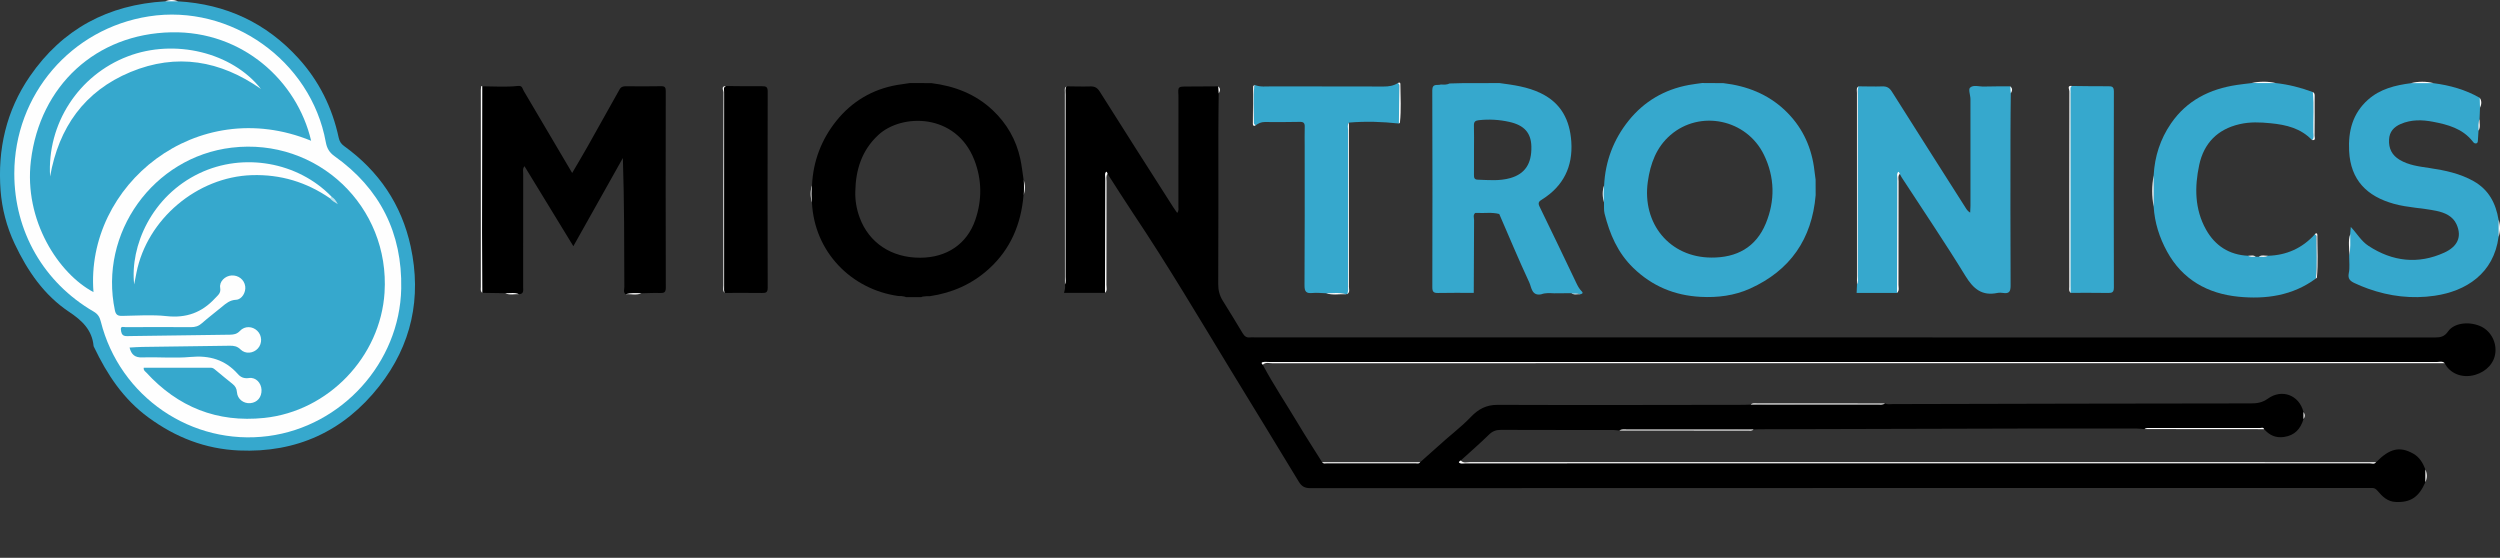 <?xml version="1.0" encoding="utf-8"?>
<!-- Generator: Adobe Illustrator 25.0.0, SVG Export Plug-In . SVG Version: 6.00 Build 0)  -->
<svg version="1.1" id="Layer_1" xmlns="http://www.w3.org/2000/svg" xmlns:xlink="http://www.w3.org/1999/xlink" x="0px" y="0px"
	 viewBox="0 0 1000 223.12" style="enable-background:new 0 0 1000 223.12;" xml:space="preserve">
<rect x="0" y="0" width="1000" height="223.12" fill="#333333" stroke="none"/>
<style type="text/css">
	.st0{fill:#36A8CD;}
	.st1{fill:#FCFCFC;}
	.st2{fill:#FEFEFE;}
	.st3{fill:#FDFDFD;}
	.st4{fill:#BEE3EE;}
</style>
<g>
	<path d="M970.14,192.9c-2.63,6.04-6.01,8.19-11.97,7.88c-3.24-0.17-5.26-2.23-7.1-4.4c-0.79-0.94-1.44-1.26-2.52-1.18
		c-0.57,0.04-1.15,0.01-1.72,0.01c-140.88,0-281.76-0.01-422.64,0.05c-2.24,0-3.5-0.64-4.66-2.56
		c-9.03-14.99-18.25-29.88-27.34-44.83c-12.7-20.89-25.16-41.93-38.76-62.26c-3.55-5.3-6.93-10.71-10.4-16.07
		c-1.41,0.58-0.69,1.82-0.7,2.7c-0.06,13.94-0.03,27.89-0.06,41.83c0,1.03,0.29,2.1-0.29,3.08c-5.43,0-10.86,0-16.38,0
		c0.31-1.14,0.59-2.2,0.37-3.32c0.49-1,0.24-2.07,0.24-3.11c0.02-24.38,0.01-48.76,0.03-73.14c0-1.01-0.36-2.1,0.35-3.05
		c3.15,0.02,6.3,0.14,9.45,0.04c1.79-0.06,2.85,0.45,3.87,2.08c9.75,15.5,19.62,30.92,29.47,46.36c0.44,0.69,0.93,1.34,1.5,2.16
		c0.76-0.97,0.47-1.84,0.48-2.62c0.02-14.32,0.02-28.64,0.02-42.96c0-0.48,0.02-0.96-0.01-1.43c-0.19-3.55-0.19-3.54,3.58-3.55
		c4.1-0.01,8.21-0.05,12.31-0.07c0.68,0.9,0.33,1.87,0.22,2.83c-0.05,5.06-0.13,10.13-0.13,15.19c-0.01,20.37,0.04,40.74-0.06,61.11
		c-0.01,2.49,0.55,4.59,1.83,6.64c2.69,4.31,5.35,8.65,7.96,13.01c0.71,1.19,1.56,1.83,2.98,1.64c0.56-0.08,1.15-0.01,1.72-0.01
		c157.42,0,314.84,0,472.26,0.04c2.23,0,3.75-0.36,5.18-2.41c2.34-3.35,8.05-4.11,12.7-2.21c4.05,1.65,6.63,5.98,6.25,10.48
		c-0.37,4.36-3.61,7.77-8.08,9.08c-5.48,1.6-10.3-0.78-12.21-4.64c-0.98-0.58-2.06-0.29-3.09-0.29
		c-155.53-0.02-311.06-0.02-466.6,0.03c-1,0-2.51-0.96-3.08,0.88c4.29,8.04,9.36,15.61,14.03,23.42c3.13,5.25,6.47,10.37,9.71,15.55
		c0.49,0.41,1.08,0.29,1.64,0.29c11.98,0,23.96,0,35.94,0c0.56,0,1.15,0.11,1.64-0.29c4.67-4.05,9.15-8.3,13.92-12.25
		c2.22-1.84,4.4-3.83,6.41-5.91c2.95-3.06,6.09-4.8,10.63-4.78c32.9,0.13,65.8,0.03,98.7-0.01c0.86,0,1.72-0.07,2.57-0.1
		c2.08-0.37,4.18-0.15,6.27-0.16c14.68-0.02,29.36-0.01,44.04-0.02c1.13,0,2.29,0.19,3.4-0.25c1,0.48,2.07,0.24,3.1,0.23
		c24.37-0.05,48.74-0.12,73.12-0.17c23.32-0.05,46.65-0.07,69.97-0.1c2.52,0,4.63-0.23,7.02-1.95c5.38-3.86,12.4-1.59,14.17,5.4
		c0.24,0.95,0.24,1.9,0,2.85c-1.19,3.89-3.45,6.49-7.76,7.12c-3.35,0.49-5.85-0.68-7.97-3.09c-0.59-0.45-1.28-0.29-1.93-0.29
		c-14.56-0.01-29.12-0.01-43.68,0c-0.76,0-1.53-0.06-2.25,0.25c-1.04-0.08-2.07-0.23-3.11-0.23c-15.09-0.01-30.18-0.04-45.27,0
		c-35.33,0.08-70.66,0.18-105.99,0.28c-0.67,0-1.33,0.07-2,0.1c-2.08,0.37-4.18,0.15-6.27,0.16c-14.68,0.02-29.36,0.01-44.04,0.02
		c-1.13,0-2.29-0.19-3.4,0.25c-0.84-0.08-1.68-0.24-2.52-0.24c-14.96-0.01-29.91,0.02-44.87-0.04c-1.94-0.01-3.35,0.54-4.76,1.92
		c-3.65,3.56-7.5,6.91-11.27,10.34c-0.09,0.58,0.16,0.9,0.75,0.94c0.95,0.07,1.91,0.03,2.87,0.03c119.71,0,239.42,0,359.13-0.01
		c1.12,0,2.29,0.3,3.38-0.28c5.45-5.54,9.43-6.45,14.81-3.47c2.57,1.43,3.9,3.75,4.92,6.35
		C970.44,189.47,970.45,191.19,970.14,192.9z"/>
	<path d="M192.91,34.52c4.77,0.01,9.56,0.39,14.31-0.15c1.74-0.2,1.77,1.14,2.28,2c6.43,10.86,12.83,21.73,19.37,32.82
		c2.08-3.57,4.12-6.97,6.07-10.42c4.32-7.64,8.61-15.3,12.87-22.97c0.61-1.09,1.45-1.31,2.58-1.3c4.68,0.04,9.36,0.08,14.04-0.02
		c1.59-0.03,1.87,0.55,1.87,1.99c-0.04,26.19-0.05,52.38,0.02,78.57c0,1.87-0.62,2.22-2.29,2.16c-2.47-0.09-4.96,0.06-7.44,0.11
		c-2.09,0.45-4.26-0.29-6.34,0.41c-1.03-0.82-0.51-1.96-0.51-2.93c-0.04-17.1-0.03-34.2-0.59-51.59
		c-6.51,11.59-13.02,23.19-19.81,35.28c-6.61-10.82-13.01-21.3-19.55-32.01c-0.83,1.04-0.51,2.09-0.51,3.02
		c-0.02,15.1-0.01,30.21-0.02,45.31c0,1.27,0.4,2.8-1.67,2.88c-1.8-0.6-3.68,0.02-5.49-0.4c-3.06-0.05-6.12-0.1-9.17-0.14
		c-0.52-0.79-0.29-1.67-0.29-2.51c-0.01-25.87-0.01-51.73,0-77.6C192.64,36.2,192.43,35.31,192.91,34.52z"/>
	<path class="st0" d="M743.43,34.53c3.15,0.02,6.3,0.14,9.45,0.03c1.82-0.06,2.89,0.52,3.9,2.13c9.74,15.47,19.58,30.86,29.38,46.29
		c0.45,0.71,0.84,1.42,1.91,2.08c0.05-1.11,0.12-1.92,0.12-2.72c0.01-14.23,0.02-28.45-0.01-42.68c0-1.57-0.91-3.85-0.18-4.57
		c1.31-1.28,3.61-0.42,5.49-0.47c3.53-0.1,7.06-0.07,10.6-0.09c0.69,0.89,0.33,1.86,0.23,2.82c-0.05,5.45-0.13,10.89-0.13,16.34
		c-0.02,20.18-0.05,40.36,0.05,60.54c0.01,2.38-0.59,3.33-2.99,2.95c-0.75-0.12-1.55-0.15-2.29,0c-6.18,1.28-9.62-1.63-12.79-6.81
		c-8.15-13.31-16.93-26.24-25.44-39.32c-0.31-0.47-0.54-1-0.81-1.5c-1.51,0.48-0.76,1.75-0.76,2.6
		c-0.06,13.98-0.03,27.96-0.05,41.94c0,1.02,0.29,2.09-0.29,3.07c-5.39,0-10.78,0-16.17,0c0.05-1.2,0.1-2.29,0.15-3.38
		c0.52-1,0.26-2.07,0.26-3.1c0.02-24.37,0.01-48.73,0.03-73.1C743.08,36.56,742.72,35.47,743.43,34.53z"/>
	<path class="st0" d="M991.4,52.28c-0.07,1.24-0.12,2.48-0.23,3.71c-0.05,0.54,0.02,1.22-0.73,1.38c-0.68,0.14-1.05-0.39-1.39-0.83
		c-4.06-5.13-9.9-6.7-15.89-7.84c-4.33-0.83-8.69-0.91-12.87,0.89c-2.73,1.18-4.52,3.09-4.67,6.24c-0.18,3.56,1.15,6.27,4.26,8.11
		c3.7,2.2,7.87,2.66,11.98,3.28c6.13,0.91,12.14,2.17,17.61,5.26c6.03,3.4,8.88,8.85,9.95,15.44c0.28,2.28,0.26,4.55,0.01,6.83
		c-1.93,14.71-13.05,21.71-25.51,23.54c-9.14,1.34-18.06,0.27-26.73-2.83c-1.84-0.66-3.66-1.41-5.42-2.24
		c-1.62-0.77-2.74-1.67-2.25-3.98c0.47-2.19,0.13-4.56,0.14-6.85c0.66-2.88-0.09-5.82,0.41-8.71c0.07-0.85,0.14-1.7,0.25-2.91
		c2.47,2.61,4.13,5.64,7.04,7.55c9.64,6.34,19.93,7.47,30.31,2.75c5.29-2.41,7.2-6.27,4.97-11.29c-1.49-3.35-4.75-4.75-8.17-5.45
		c-5.59-1.15-11.35-1.26-16.9-2.8c-10.75-2.99-17.35-9.45-17.92-21.16c-0.39-7.99,1.41-14.99,7.53-20.46
		c4.87-4.35,10.9-5.81,17.15-6.63c3.04-0.28,6.09-0.28,9.13,0c6.49,0.84,12.7,2.57,18.43,5.84c0.45,1.32,0.26,2.65,0.11,3.98
		c-0.06,1.51-0.11,3.02-0.17,4.53C991.18,49.12,991.91,50.76,991.4,52.28z"/>
	<path class="st0" d="M71.2,0.53c19.16,1.1,35.32,8.62,48.22,22.84c8.21,9.05,13.48,19.69,16.04,31.63
		c0.33,1.53,0.92,2.51,2.18,3.42c13.92,10.04,22.98,23.39,26.63,40.17c4.46,20.53,0.36,39.43-12.61,55.92
		c-14.18,18.02-33.03,26.68-56.08,25.68c-13.44-0.59-25.33-5.22-36.22-13.21c-10.03-7.35-16.49-17.15-21.71-28.07
		c-0.08-0.17-0.2-0.34-0.22-0.52c-0.58-6.44-4.7-10.25-9.73-13.6c-10.13-6.75-16.7-16.42-21.83-27.26
		c-3.22-6.8-5.08-14.03-5.64-21.34C-1,59.78,2.46,44.31,11.95,30.52C25.02,11.54,43.26,1.88,66.1,0.53
		C67.8,0.28,69.5,0.28,71.2,0.53z"/>
	<path class="st0" d="M910.33,33.23c5.09,0.57,10.02,1.81,14.81,3.61c0.91,1.3,0.37,2.75,0.4,4.13c0.08,4.18,0.05,8.36,0.01,12.54
		c-0.01,0.87,0.45,1.96-0.74,2.52c-4.51-4.72-10.26-6.11-16.54-6.73c-4.21-0.42-8.26-0.59-12.4,0.36
		c-8.9,2.04-14.33,7.65-16.19,16.36c-1.87,8.8-1.83,17.66,2.73,25.81c3.64,6.49,9.27,10.12,16.83,10.48
		c0.97,0.46,2.05,0.04,3.04,0.37c0.41,0.01,0.81,0.02,1.22,0.03c1.18-0.43,2.47,0.11,3.64-0.4c7.45-0.19,13.72-3,18.75-8.52
		c0.23,0.04,0.65-0.27,0.66,0.19c0.12,5.81,0.53,11.63-0.2,17.43c-9.26,6.88-20.05,8.36-30.94,7.28
		c-12.23-1.21-22.41-6.75-28.6-18.1c-3.06-5.6-4.94-11.51-5.33-17.88c-0.3-4.19-0.26-8.38-0.01-12.57
		c0.39-7.56,2.67-14.56,6.94-20.77c6.32-9.2,15.5-13.77,26.33-15.39c1.97-0.29,3.95-0.51,5.92-0.75
		C903.88,33.02,907.1,32.99,910.33,33.23z"/>
	<path class="st0" d="M559.56,49.41c-6.65-0.73-13.31-0.95-19.98-0.37c-0.57,0.98-0.28,2.05-0.28,3.08
		c-0.02,20.87-0.01,41.74-0.04,62.6c0,0.99,0.47,2.1-0.42,2.98l-0.15-0.07l-0.16,0.07c-2.67-0.67-5.41,0.05-8.09-0.39
		c-1.81-0.05-3.64-0.29-5.43-0.11c-2.45,0.24-3.23-0.46-3.21-3.08c0.13-18.54,0.07-37.08,0.07-55.63c0-2.58-0.06-5.16,0.02-7.74
		c0.05-1.47-0.41-2.03-1.95-2c-4.68,0.1-9.37,0.1-14.05,0.06c-1.43-0.01-2.56,0.55-3.66,1.33c-0.42-0.05-0.78-0.28-0.77-0.68
		c0.14-5.17-0.5-10.36,0.31-15.52c2.28,0.98,4.71,0.6,7.06,0.61c14.89,0.06,29.77,0.01,44.66,0.06c2.03,0.01,3.91-0.27,5.63-1.37
		c0.24,0.1,0.65,0.04,0.66,0.41C559.9,38.92,560.36,44.18,559.56,49.41z"/>
	<path d="M290.48,34.41c4.77,0.04,9.54,0.14,14.3,0.08c1.64-0.02,2.31,0.24,2.3,2.13c-0.07,26.16-0.07,52.31,0,78.47
		c0.01,1.95-0.75,2.12-2.34,2.1c-4.96-0.08-9.93-0.02-14.89-0.02c-0.4-0.92-0.21-1.88-0.21-2.83c-0.01-25.67-0.02-51.33,0.04-77
		C289.68,36.39,288.84,35,290.48,34.41z"/>
	<path class="st0" d="M828.83,34.39c4.77,0.05,9.54,0.14,14.31,0.11c1.54-0.01,2.41,0.07,2.41,2.06c-0.07,26.16-0.06,52.32,0,78.47
		c0,1.9-0.71,2.18-2.34,2.15c-4.96-0.09-9.93-0.03-14.89-0.04c-0.56-0.88-0.29-1.86-0.29-2.79c-0.02-25.67-0.02-51.33,0.03-77
		C828.05,36.39,827.25,35.02,828.83,34.39z"/>
	<path class="st1" d="M505.12,145.9c-0.47-0.32-0.71-0.87-0.1-1.03c0.8-0.22,1.71-0.08,2.57-0.08c155.68,0,311.36,0,467.03,0.02
		c1.08,0,2.29-0.5,3.26,0.46c-156.32,0-312.63,0-468.95,0.03C507.67,145.31,506.24,144.76,505.12,145.9z"/>
	<path class="st2" d="M950.43,184.87c-0.71,0.99-1.74,0.45-2.6,0.45c-120.53,0.03-241.06,0.03-361.59,0.03
		c-0.76,0-1.65,0.23-2.27-0.08c-0.96-0.48,0.01-0.77,0.33-1.08c1.08,1.22,2.52,0.65,3.78,0.65
		C708.87,184.88,829.65,184.87,950.43,184.87z"/>
	<path class="st1" d="M290.48,34.41c-1.22,0.34-0.84,1.35-0.84,2.13c-0.02,26.51-0.01,53.01,0,79.52c0,0.37,0.14,0.74,0.21,1.11
		c-0.87-0.88-0.51-1.99-0.51-2.99c-0.02-25.74-0.03-51.48,0.05-77.22C289.4,36.18,288.17,34.39,290.48,34.41z"/>
	<path class="st1" d="M828.83,34.39c-0.85,0.49-0.61,1.33-0.61,2.05c0,26.71,0,53.43,0.01,80.14c0,0.19,0.05,0.38,0.08,0.57
		c-0.84-0.63-0.6-1.55-0.6-2.37c-0.01-26.12-0.02-52.24,0.04-78.36C827.77,35.77,826.66,34.07,828.83,34.39z"/>
	<path class="st3" d="M192.91,34.52c-0.03,19.44-0.08,38.89-0.09,58.33c0,8.1,0.07,16.2,0.11,24.3c-0.84-0.63-0.59-1.56-0.59-2.38
		c-0.01-26.27-0.01-52.53,0-78.8c0-0.47,0.05-0.93,0.1-1.4c0.01-0.06,0.13-0.13,0.2-0.14C192.73,34.43,192.82,34.49,192.91,34.52z"
		/>
	<path class="st1" d="M426.6,34.54c-0.62,1.07-0.36,2.24-0.36,3.37c-0.01,24.27-0.01,48.55-0.02,72.82c0,1.03,0.25,2.1-0.24,3.1
		c-0.02-25.66-0.04-51.31-0.04-76.97C425.94,36.05,425.67,35.11,426.6,34.54z"/>
	<path class="st1" d="M743.43,34.53c-0.48,1.2-0.29,2.45-0.29,3.69c-0.01,24.07,0,48.13-0.02,72.2c0,1.12,0.3,2.3-0.33,3.36
		c-0.01-25.54-0.02-51.09-0.01-76.63C742.78,36.24,742.42,35.19,743.43,34.53z"/>
	<path class="st1" d="M538.84,117.7c0.6-1.17,0.36-2.44,0.36-3.67c0.01-20.65,0-41.3,0.03-61.95c0-1.01-0.38-2.1,0.35-3.04
		c0,21.84,0.01,43.68-0.02,65.53C539.56,115.63,540.11,116.91,538.84,117.7z"/>
	<path class="st2" d="M647.73,172.21c0.95-0.65,2.03-0.43,3.06-0.43c16.88-0.01,33.76,0,50.65,0c-0.72,0.68-1.62,0.46-2.45,0.46
		C681.9,172.24,664.81,172.23,647.73,172.21z"/>
	<path class="st2" d="M754.01,161.38c-0.95,0.65-2.03,0.43-3.06,0.43c-16.88,0.01-33.76,0-50.65,0c0.72-0.68,1.62-0.46,2.45-0.46
		C719.84,161.35,736.92,161.37,754.01,161.38z"/>
	<path class="st1" d="M441.99,117.15c0.04-15.28,0.08-30.55,0.12-45.83c0-0.76-0.27-1.71,0.08-2.25c0.57-0.88,0.68,0.05,0.84,0.47
		c-0.74,0.92-0.42,2.01-0.42,3.03c-0.02,13.79,0,27.57-0.04,41.36C442.57,115.01,443.03,116.23,441.99,117.15z"/>
	<path class="st2" d="M758.81,117.15c0.04-15.22,0.07-30.44,0.11-45.67c0-0.76-0.23-1.64,0.07-2.26c0.52-1.08,0.68-0.02,0.93,0.32
		c-0.85,0.88-0.49,1.99-0.49,2.99c-0.02,13.8-0.01,27.59-0.04,41.39C759.39,115.01,759.84,116.23,758.81,117.15z"/>
	<path class="st2" d="M857.8,171.63c0.74-0.6,1.63-0.42,2.47-0.43c14.56-0.01,29.11-0.01,43.67,0.01c0.57,0,1.35-0.43,1.73,0.46
		C889.71,171.66,873.75,171.65,857.8,171.63z"/>
	<path class="st2" d="M568.08,184.87c-0.45,0.75-1.19,0.47-1.81,0.47c-11.86,0.02-23.72,0.02-35.59,0c-0.63,0-1.36,0.27-1.82-0.47
		C541.94,184.87,555.01,184.87,568.08,184.87z"/>
	<path class="st1" d="M924.81,56.02c0.91-0.85,0.55-1.97,0.53-2.96c-0.09-5.41,0.29-10.82-0.2-16.22c0.87,0.44,0.72,1.26,0.72,2.01
		c0.01,5.16,0.03,10.32-0.03,15.48C925.82,54.95,926.48,56.27,924.81,56.02z"/>
	<path class="st1" d="M926.35,111.4c0.61-5.61,0.18-11.24,0.23-16.85c0-0.42-0.28-0.68-0.69-0.77c0.52-0.76,1.06-0.52,1.06,0.21
		c-0.02,5.68,0.36,11.37-0.19,17.04C926.74,111.16,926.49,111.28,926.35,111.4z"/>
	<path class="st1" d="M501.78,33.95c-0.6,5.11-0.2,10.23-0.2,15.35c0,0.28,0.43,0.56,0.66,0.84c-0.73,0.47-1.09,0.08-1.09-0.6
		c0.01-4.99,0.05-9.98,0.11-14.97C501.27,34.37,501.6,34.16,501.78,33.95z"/>
	<path class="st1" d="M559.56,49.41c0.06-5,0.12-9.99,0.17-14.99c0.01-0.49-0.11-0.93-0.6-1.17c0.48-0.35,1.02-0.32,1.02,0.3
		c0.05,5.17,0.38,10.34-0.18,15.51C559.96,49.19,559.71,49.3,559.56,49.41z"/>
	<path class="st1" d="M861.46,70.13c0,4.19,0.01,8.38,0.01,12.57C860.69,78.51,860.71,74.32,861.46,70.13z"/>
	<path class="st1" d="M910.33,33.23c-3.22-0.01-6.45-0.01-9.67-0.02C903.88,32.52,907.1,32.5,910.33,33.23z"/>
	<path class="st1" d="M973.47,33.26c-3.04,0-6.09,0-9.13,0C967.39,32.51,970.43,32.51,973.47,33.26z"/>
	<path class="st1" d="M940.09,93.66c0.02,2.91,0.18,5.83-0.41,8.71C939.85,99.47,939.11,96.52,940.09,93.66z"/>
	<path class="st1" d="M530.45,117.31c2.7-0.02,5.42-0.4,8.09,0.39C535.84,117.54,533.1,118.2,530.45,117.31z"/>
	<path class="st1" d="M324.82,74.12c-0.01,2.29-0.02,4.58-0.03,6.87C324.1,78.7,324.04,76.41,324.82,74.12z"/>
	<path class="st1" d="M641.64,74.14c-0.02,2.27-0.03,4.54-0.05,6.81C640.95,78.68,640.85,76.41,641.64,74.14z"/>
	<path class="st1" d="M999.45,94.74c0-2.28-0.01-4.55-0.01-6.83C1000.2,90.19,1000.17,92.46,999.45,94.74z"/>
	<path class="st1" d="M409.43,78.12c0-2.1,0-4.19,0-6.29C410.14,73.93,410.14,76.02,409.43,78.12z"/>
	<path class="st1" d="M250.27,117.72c2.08-0.68,4.21-0.46,6.34-0.41C254.54,118.21,252.38,117.53,250.27,117.72z"/>
	<path class="st1" d="M970.14,192.9c0-1.72,0-3.43,0.01-5.15C970.91,189.47,970.92,191.19,970.14,192.9z"/>
	<path class="st3" d="M71.2,0.53c-1.7,0-3.4,0-5.1,0C67.8-0.18,69.5-0.18,71.2,0.53z"/>
	<path class="st3" d="M202.11,117.29c1.83,0.09,3.71-0.44,5.49,0.4C205.77,117.55,203.88,118.17,202.11,117.29z"/>
	<path class="st1" d="M991.4,52.28c0-1.57-0.2-3.15,0.44-4.66C991.69,49.17,992.34,50.8,991.4,52.28z"/>
	<path class="st1" d="M992,43.08c-0.04-1.33-0.07-2.66-0.11-3.98C992.77,40.41,992.64,41.74,992,43.08z"/>
	<path class="st1" d="M628.58,117.26c1.18,0,2.39-0.24,3.48,0.45C630.89,117.59,629.64,118.13,628.58,117.26z"/>
	<path class="st2" d="M907.15,102.3c-1.15,0.74-2.42,0.34-3.64,0.4C904.64,101.83,905.93,102.37,907.15,102.3z"/>
	<path class="st2" d="M921.39,167.65c0-0.95,0-1.9,0-2.85C922.06,165.75,922.06,166.7,921.39,167.65z"/>
	<path class="st1" d="M487.49,37.37c-0.07-0.94-0.15-1.89-0.22-2.83C488.33,35.4,488.08,36.37,487.49,37.37z"/>
	<path class="st1" d="M804.32,37.35c-0.08-0.94-0.15-1.88-0.23-2.82C805.14,35.39,804.92,36.35,804.32,37.35z"/>
	<path class="st2" d="M902.29,102.67c-1.03,0.03-2.09,0.29-3.04-0.37C900.27,102.33,901.35,101.91,902.29,102.67z"/>
	<path class="st0" d="M726.24,71.85C726.24,71.85,726.24,71.85,726.24,71.85c-0.23-1.78-0.43-3.57-0.7-5.35
		c-1.34-8.71-5.1-16.22-11.47-22.29c-6.9-6.57-15.34-9.85-24.7-10.95c-2.85-0.02-5.69-0.03-8.54-0.05c0,0,0,0,0,0c0,0,0,0,0,0
		c-1.78,0.26-3.57,0.46-5.33,0.79c-9.76,1.8-17.89,6.59-24.04,14.25c-6.01,7.48-9.35,16.2-9.81,25.89c-0.3,2.27-0.23,4.54-0.05,6.81
		c0.06,1.52-0.13,3.11,0.24,4.55c2.06,8.13,5.19,15.57,11.46,21.65c7.61,7.38,16.58,11.04,26.94,11.59
		c6.8,0.36,13.53-0.47,19.8-3.31c16.06-7.27,24.72-19.81,26.22-37.34C726.24,76.02,726.24,73.93,726.24,71.85
		C726.24,71.85,726.24,71.85,726.24,71.85z M706.31,89.41c-3.95,9.54-11.66,13.71-21.82,13.62c-16.57-0.09-27.74-13.53-25.36-30.38
		c1.02-7.21,3.41-13.76,9.05-18.63c11.84-10.22,30.46-6.35,37.39,7.89C709.93,70.86,710.1,80.26,706.31,89.41z"/>
	<path d="M409.43,71.83c-0.43-2.79-0.72-5.6-1.32-8.35c-1.65-7.57-5.37-14.05-10.98-19.35c-6.88-6.51-15.29-9.73-24.58-10.88
		c-2.86-0.01-5.72-0.02-8.59-0.03c-1.68,0.25-3.36,0.47-5.03,0.75c-9.95,1.71-18.18,6.62-24.4,14.39
		c-5.95,7.43-9.29,16.12-9.72,25.76c-0.3,2.29-0.24,4.58-0.03,6.87c0.93,19.73,15.71,34.79,34.58,37.42c0.79-0.04,1.56,0,2.31,0.2
		c0.23,0.03,0.46,0.1,0.67,0.23c2.04,0.01,4.08,0.01,6.12,0.02c0.36-0.2,0.74-0.26,1.13-0.28c0.78-0.13,1.58-0.13,2.37-0.11
		c8.96-1.32,16.91-4.84,23.63-10.95c8.67-7.88,12.83-17.89,13.82-29.39C409.66,76.02,409.66,73.93,409.43,71.83z M390.1,88.02
		c-3.32,9.62-11.43,15.04-22.01,15.07c-11.5,0.04-20.53-5.96-24.25-16.12c-1.23-3.35-1.82-6.81-1.72-10.39
		c0.16-8.72,2.62-16.51,9.23-22.61c9.39-8.67,31.02-8.75,38.35,9.95C392.8,71.84,392.87,79.99,390.1,88.02z"/>
	<path class="st0" d="M632.64,116.47c-0.98-0.96-1.57-2.14-2.14-3.33c-4.89-10.17-9.7-20.38-14.68-30.51
		c-0.81-1.64-0.1-2.16,1.03-2.86c8.55-5.36,12.35-13.2,11.67-23.14c-0.59-8.57-4.01-15.4-12.24-19.37
		c-5.26-2.54-10.83-3.27-16.45-4.03c-4.95,0.01-9.91,0.02-14.86,0.03c0,0,0,0,0,0c0,0,0,0,0,0c-1.71,0.04-3.42,0.09-5.13,0.13
		c-1.11,0.56-2.29,0.47-3.47,0.41c0,0,0,0,0,0h0c-1.32,0.52-3.47-0.68-3.46,2.38c0.1,26.25,0.08,52.5,0.02,78.74
		c0,1.75,0.48,2.31,2.25,2.27c4.77-0.11,9.54-0.04,14.32-0.04c0.04-9.69,0.05-19.38,0.13-29.07c0.01-0.96-0.52-2.09,0.47-2.91
		c0.2,0,0.41-0.01,0.61-0.01c2.99,0.2,6.02-0.36,8.99,0.44c0,0,0,0,0,0h0c3.97,9.15,7.81,18.36,12.02,27.4
		c0.89,1.9,0.93,5.45,4.75,4.73c1.68-0.66,3.42-0.48,5.16-0.41c0,0,0,0,0,0c0,0,0,0,0,0c2.32-0.02,4.64-0.03,6.96-0.05
		c1.12,0.48,2.38-0.19,3.48,0.45C632.83,117.56,633.48,117.29,632.64,116.47z M604.13,71.23c-4.3,1.23-8.7,0.79-13.09,0.64
		c-1.37-0.05-1.46-0.87-1.45-1.92c0.02-3.34,0.01-6.68,0.01-10.02c0-3.25,0.07-6.49-0.03-9.73c-0.04-1.47,0.5-1.96,1.92-2.12
		c4.12-0.46,8.2-0.23,12.21,0.67c6.06,1.35,8.74,4.44,8.85,9.88C612.7,65.48,610.01,69.55,604.13,71.23z"/>
	<path class="st2" d="M5.72,69.45c0-31.57,22.7-58.07,53.88-62.91c32.66-5.07,64.79,17.74,70.71,50.27
		c0.45,2.46,1.37,4.15,3.53,5.68c18.18,12.93,27.1,30.74,26.65,52.95c-0.61,29.65-23.76,55.11-53.15,58.98
		c-30.6,4.03-59.47-15.68-67.03-45.85c-0.45-1.79-1.2-2.98-2.84-3.93C17.45,113.01,5.72,92.55,5.72,69.45z"/>
	<path class="st0" d="M57.5,147.09c8.93,0,17.88,0,26.83-0.01c0.85,0,1.39,0.52,1.99,1.01c2.21,1.83,4.41,3.67,6.66,5.45
		c1.11,0.88,1.69,1.82,1.8,3.34c0.19,2.77,2.68,4.63,5.37,4.38c2.78-0.26,4.57-2.4,4.46-5.32c-0.11-2.78-2.28-5.12-5-4.73
		c-2,0.29-3.33-0.3-4.49-1.62c-5.08-5.74-11.36-7.51-18.93-6.81c-6.35,0.59-12.81-0.04-19.21,0.19c-2.95,0.11-4.41-1.04-5.16-3.95
		c1.75-0.09,3.42-0.23,5.09-0.25c11.66-0.17,23.32-0.3,34.98-0.48c1.66-0.03,3.01,0.19,4.34,1.51c1.96,1.94,5.17,1.55,6.95-0.45
		c1.78-2,1.67-5.15-0.26-7.02c-1.94-1.89-5.01-2.04-6.94,0.02c-1.22,1.3-2.5,1.51-4.06,1.53c-13.38,0.17-26.76,0.37-40.14,0.55
		c-0.57,0.01-1.16,0.07-1.72-0.03c-1.49-0.25-1.61-1.61-1.71-2.64c-0.14-1.44,1.2-0.89,1.9-0.9c8.7-0.04,17.41-0.06,26.11,0
		c1.73,0.01,3.07-0.39,4.4-1.57c2.57-2.28,5.34-4.34,7.98-6.54c1.68-1.41,3.23-2.73,5.7-2.84c2.31-0.11,3.98-2.99,3.65-5.38
		c-0.37-2.66-2.72-4.52-5.5-4.34c-2.53,0.16-4.94,2.41-4.52,4.92c0.37,2.21-0.89,2.94-2.04,4.19c-5.27,5.73-11.53,8.01-19.39,7.15
		c-5.86-0.64-11.85-0.19-17.78-0.09c-1.71,0.03-2.52-0.42-2.9-2.21c-6.5-30.91,15.32-61.35,46.71-65.09
		c34.26-4.08,63.35,23.49,61.15,57.97c-1.64,25.71-22.51,47.48-48.13,50.14c-18.84,1.96-34.52-4.33-47.24-18.23
		C58.03,148.5,57.33,148.15,57.5,147.09z"/>
	<path class="st0" d="M124.45,56.31c-45.76-18.77-90.39,17.76-87.06,60.53c-13.87-7.31-27.93-28.61-25.03-52.55
		C16,34.21,38.42,13.54,68.52,12.92C97.09,12.34,118.9,32.48,124.45,56.31z"/>
	<path class="st2" d="M132.01,79.33c-9.42-6.49-19.77-9.63-31.27-9.27c-21.85,0.69-41.91,17.57-46.16,39.04
		c-0.27,1.37-0.54,2.75-0.91,4.67c-1.72-15.27,6.91-35.34,26.12-44.48c17.53-8.35,39.35-4.58,52.86,9.4
		C132.77,79.24,132.6,79.49,132.01,79.33z"/>
	<path class="st4" d="M132.01,79.33c0.21-0.21,0.42-0.42,0.63-0.63c0.99,0.57,1.68,1.39,2.5,2.99
		C133.68,80.81,132.71,80.29,132.01,79.33z"/>
	<path class="st2" d="M20.04,70.6C18.77,49.49,31.41,30.07,51.1,22.55c18.76-7.17,41.72-1.64,53.28,13.03
		C88.13,24.19,70.66,21.15,52.2,28.81C33.7,36.49,23.5,51.04,20.04,70.6z"/>
</g>
</svg>

